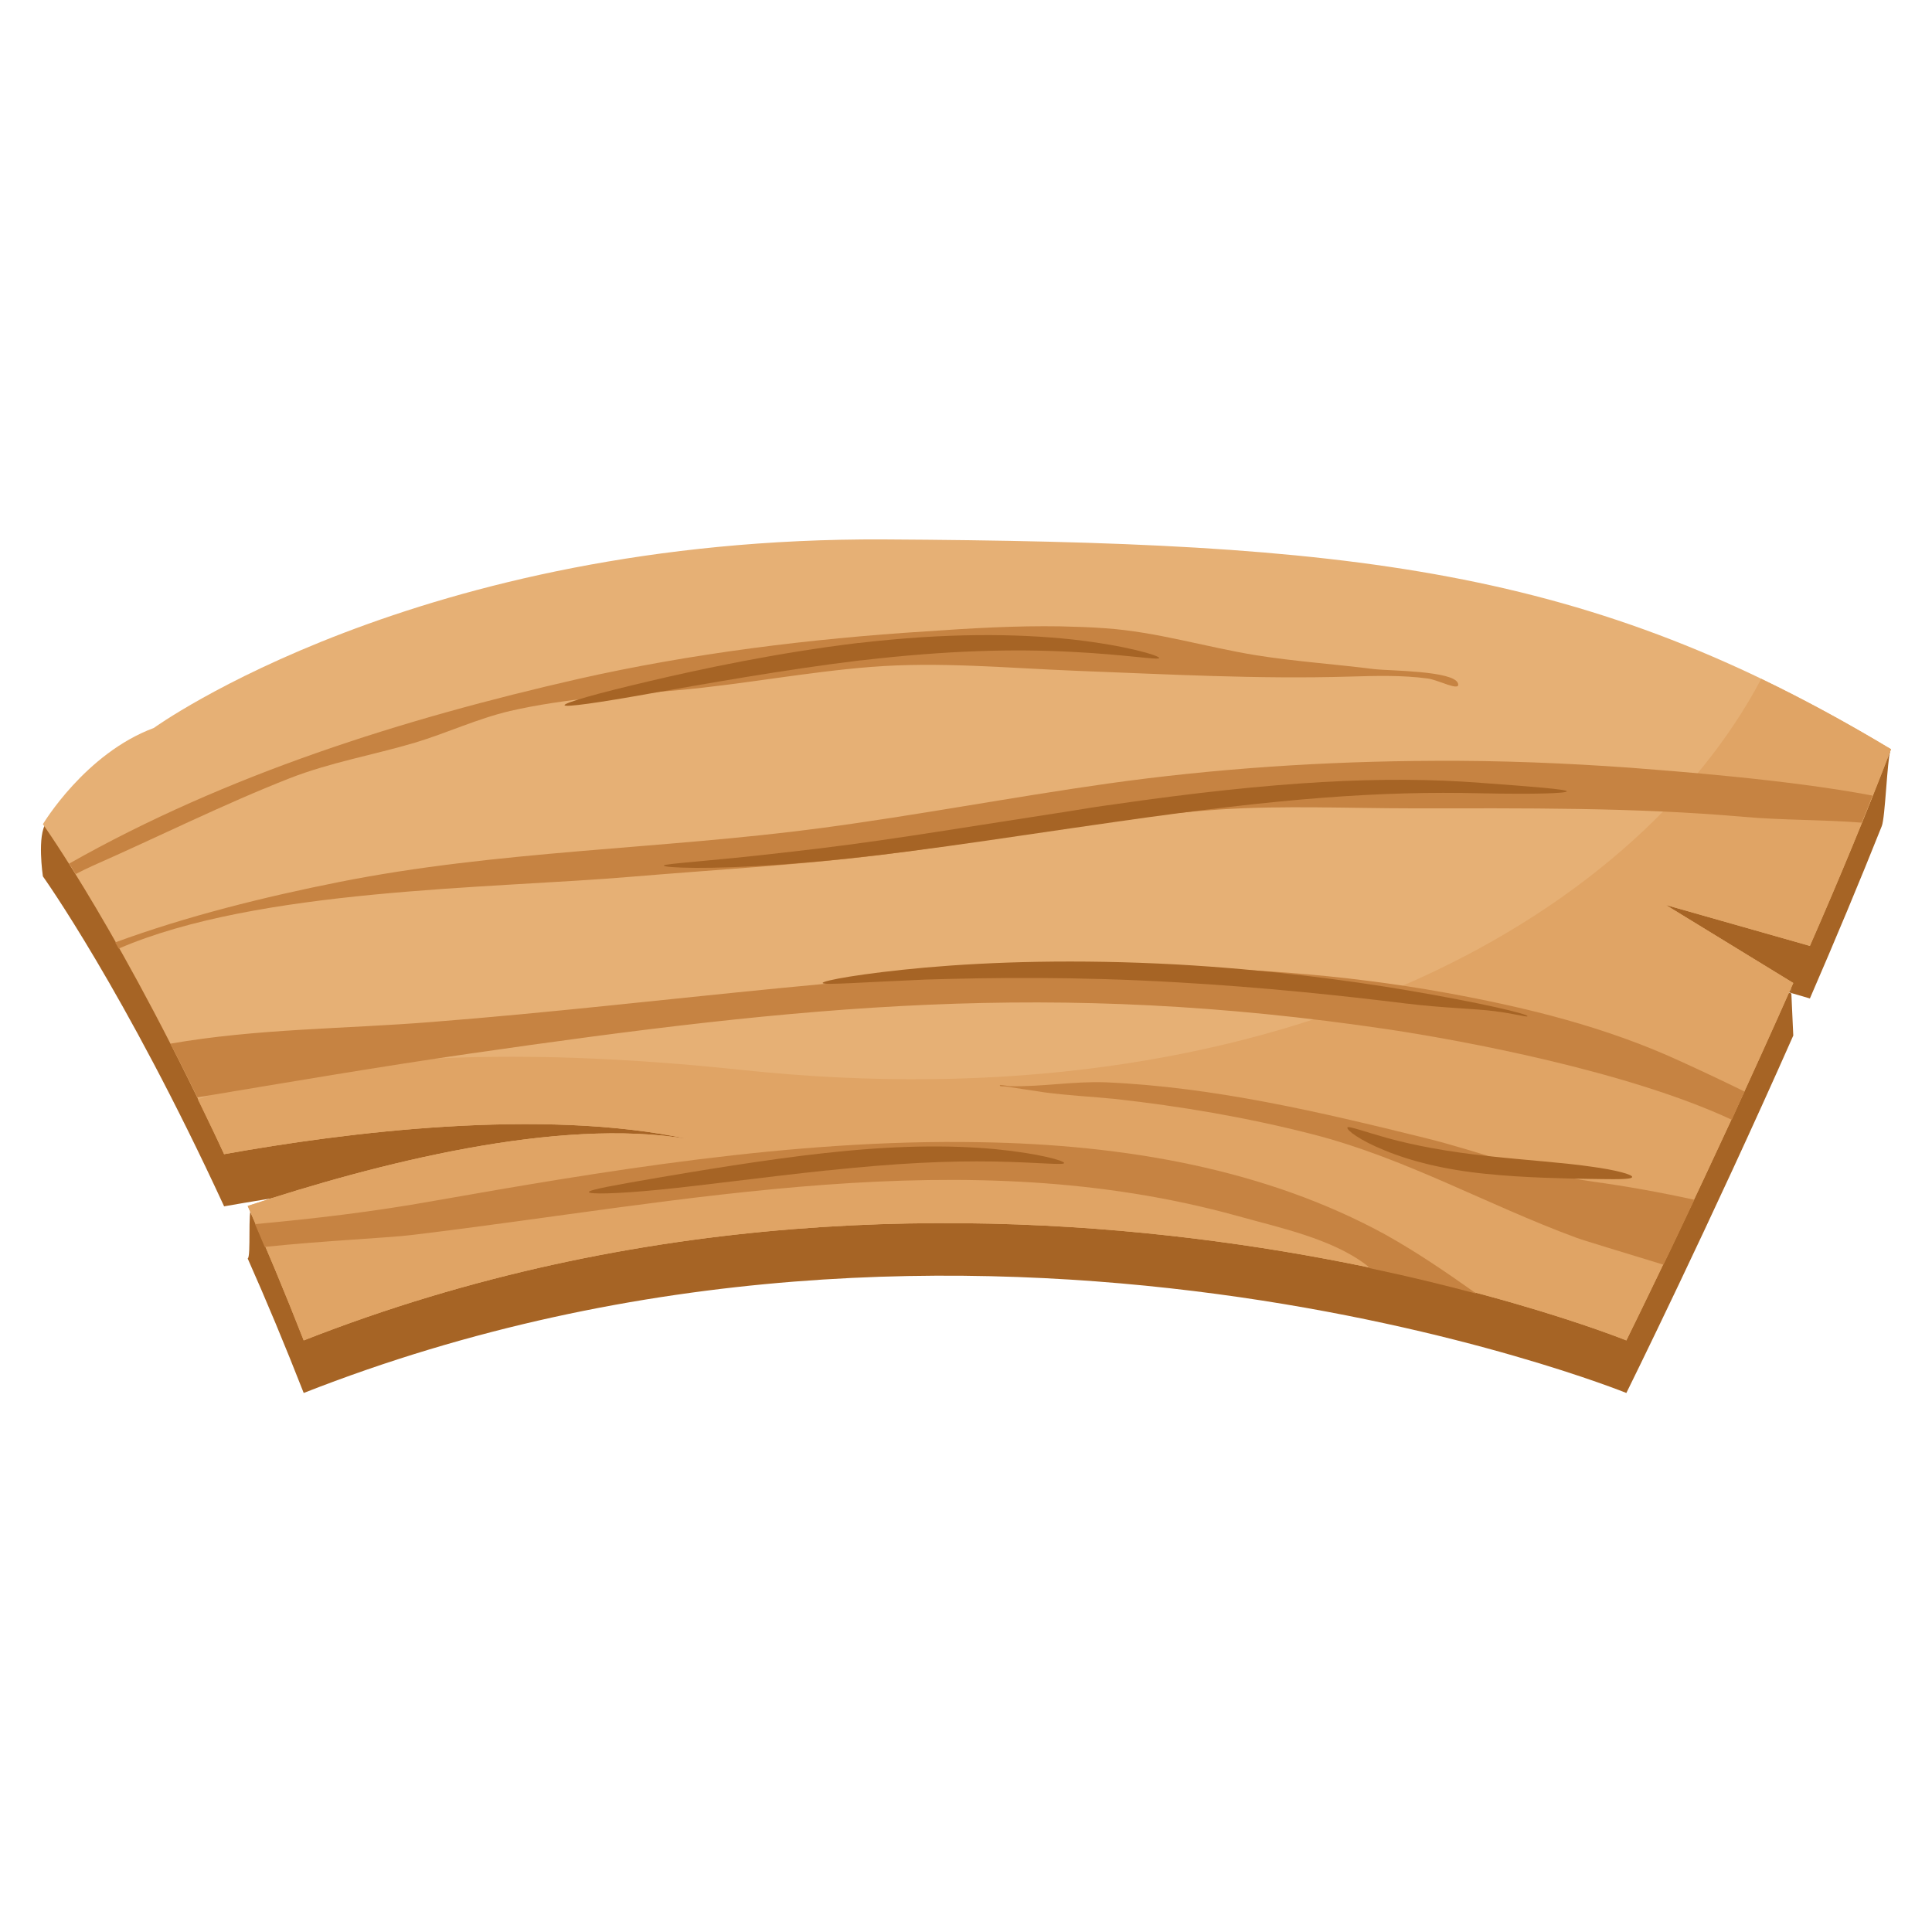 <?xml version="1.0" encoding="utf-8"?>
<!-- Generator: Adobe Illustrator 26.4.1, SVG Export Plug-In . SVG Version: 6.00 Build 0)  -->
<svg version="1.1" id="Layer_1" xmlns="http://www.w3.org/2000/svg" xmlns:xlink="http://www.w3.org/1999/xlink" x="0px" y="0px"
	 width="500px" height="500px" viewBox="0 0 500 500" enable-background="new 0 0 500 500" xml:space="preserve">
<g id="g59">
	<g>
		<path fill="#A66425" d="M81,308.5c17.5-2.4,37.6-4.3,57.2-4.1C119,303.8,98.8,304.9,81,308.5z"/>
	</g>
	<g>
		<polygon fill="#A66425" points="431.1,247.7 463.6,257 463.5,254.7 		"/>
	</g>
	<g>
		<path fill="#A66425" d="M39.9,201.9c-11.5,4.3-23.2,5.1-27.9,11c-2.5,3.2-0.9,13.9-0.9,13.9s21.1,29.5,46.9,85.4
			c6.8-1.2,14.6-2.5,23-3.6c17.8-3.6,38-4.7,57.2-4.1c13.9,0.1,27.6,1.2,40,3.8c-11.9-2-25.7-3.4-40-3.8
			c-19.6-0.1-39.7,1.7-57.2,4.1c-5.6,1.1-10.9,2.4-15.9,4.1c-1,0.3-0.1,12.7-1,13c4.8,10.8,9.6,22.3,14.5,34.8
			c173.8-68.3,342.3,0,342.3,0s21.7-43.9,43.2-92.5l-0.5-10.9l-32.5-9.3l32.4,7l0.1,2.2l4.8,1.4c6.5-15,12.9-30.3,18.6-44.6
			c0.9-2.2,1.4-17.2,2.2-19.3c-78.5-47.3-139.4-40.8-260.2-41.4v0C108,152.4,39.9,201.9,39.9,201.9z"/>
	</g>
	<g>
		<path fill="#E6B075" d="M489.4,193.9c-78.5-47.3-139.7-53.6-260.6-54.3c-120.8-0.6-189,48.8-189,48.8
			C22,195,11.1,213.3,11.1,213.3s21.1,29.5,46.9,85.4c31.2-5.6,82-12.1,120.2-3.9c-33.8-5.8-81.1,6.4-114.1,17.3
			c4.8,10.8,9.6,22.3,14.5,34.8c173.8-68.3,342.3,0,342.3,0s21.7-43.9,43.2-92.5l-33-20.2l37.3,10.6
			C475.9,227.7,483.2,210.1,489.4,193.9z"/>
	</g>
	<g>
		<path fill="#E0A465" d="M489.4,193.9c-11.5-6.9-22.6-12.9-33.6-18.2c-33.1,62.6-127.1,115.7-263.8,101.2
			c-71.8-7.6-115-1.4-140.8,7.6c2.2,4.6,4.5,9.2,6.8,14.2c31.2-5.6,82-12.1,120.2-3.9c-33.8-5.8-81.1,6.4-114.1,17.3
			c4.8,10.8,9.6,22.3,14.5,34.8c173.8-68.3,342.3,0,342.3,0s21.7-43.9,43.2-92.5l-33-20.2l37.3,10.6
			C475.9,227.7,483.2,210.1,489.4,193.9z"/>
	</g>
	<g>
		<path fill="#C68342" d="M430.5,327.3c2.8-5.7,4.1-8.6,8-16.8c-8.7-1.9-17.5-3.5-26.3-4.7c-15-2.1-28.8-7.7-43.4-11.3
			c-27.1-6.7-54.7-13.2-82.7-14.4c-8.3-0.3-16.5,1.2-24.7,1c-0.3,0-2.5-0.4-2.6-0.3c-0.3,0.5,1,0.3,1.6,0.4c3.3,0.5,6.6,1,9.9,1.5
			c6,0.8,12.1,1.1,18.2,1.7c17.2,1.9,34.2,4.8,51,9.1c24,6.1,45.3,18.3,68.4,26.8C409.4,320.9,420.1,324.1,430.5,327.3z"/>
	</g>
	<g>
		<path fill="#C68342" d="M112.2,310.8c-15.6,2.8-30.9,4.6-46.2,6c0.8,1.9,1.7,3.9,2.5,5.9c15.2-1.6,32.9-2.4,38.2-3.1
			c70.8-8.5,142.9-24.5,213.6-4.9c10.7,3,24.2,5.8,33.2,12.6c0.3,0.2,0.7,0.6,1,0.9c10.4,2.2,19.4,4.4,27.6,6.6
			c-7.6-5.4-15.2-10.6-23.4-15.2c-31-17-67.5-23.4-105.2-24C205.1,294.7,154.9,303.3,112.2,310.8z"/>
	</g>
	<g>
		<path fill="#C68342" d="M355.9,173.2c-10.2-1.3-20.6-2-30.7-3.6c-13-2.1-25.9-6.1-39.1-7c-3.8-0.3-7.7-0.4-11.6-0.5
			c-11.6-0.2-23.4,0.5-34.9,1.3c-29.9,1.9-60.7,5.7-89.9,12.3c-45.6,10.4-91,24.7-131.8,47.8c0.6,0.9,1.1,1.7,1.7,2.7
			c1.3-0.7,2.8-1.4,4.3-2.1c16.8-7.4,34-16,51.1-22.7c10.5-4.1,21.6-6,32.4-9.2c8.3-2.5,16.1-6.2,24.6-8.2
			c14.4-3.3,29.1-4.1,43.7-5.4c16.6-1.5,33.2-4.7,49.7-6c17.7-1.4,35.4,0.3,53.1,1c23.7,0.9,47,2.2,70.8,1.5
			c6.7-0.2,13.6-0.4,20.2,0.5c2.6,0.3,8.7,3.6,7.8,1.2C376.1,173.6,359.7,173.6,355.9,173.2z"/>
	</g>
	<g>
		<path fill="#C68342" d="M451.5,282.5c-5.5-2.7-11-5.3-16.5-7.8c-19.3-8.9-39.6-13.9-60.4-17.7c-27.5-5-54.9-6.8-82.3-6.7
			c-60.3,0.2-120.4,9.5-180.7,14.2c-22.5,1.8-45.2,1.7-67.5,5.6c2.3,4.4,4.6,9,7,13.9c23.4-3.9,46.8-7.9,70.3-11.3
			c86.6-12.5,150.9-19.2,237.9-6.3c19.3,2.9,61.9,10.8,88.9,23.4C449.2,287.6,450.3,284.9,451.5,282.5z"/>
	</g>
	<g>
		<path fill="#C68342" d="M481.8,212.9c1-2.4,1.9-4.6,2.8-7c-22-4.2-52.4-6.4-62.5-7.2c-16.7-1.2-33.7-1.9-50.8-1.8
			c-28.4,0.1-57,2-84.7,5.9c-24.7,3.5-49.3,8.2-74.1,11.5c-41.3,5.5-83.9,5.8-124.9,14c-19.1,3.8-39.3,8.8-57.8,15.6
			c0.3,0.5,0.6,1,0.9,1.6c36.1-15.6,96.1-15.5,132.7-18.6c21.4-1.8,42.9-3,64.2-5.6c29.3-3.6,58.5-9.8,88-11.8
			c16.7-1.1,33.4-0.3,50.1-0.3c28.5,0,57.2-0.3,85.6,2.2C461.5,212.3,471.7,212.1,481.8,212.9z"/>
	</g>
	<g>
		<path fill="#A66425" d="M277.6,214.3c3.7-0.5,7.4-1.1,11.1-1.6c43-6.2,68.8-8,94.4-7.4c14.4,0.3,22.3,0,22.4-0.5
			c0.1-0.5-8.5-1.2-22.3-2.2c-24.7-1.9-53-0.5-95.1,5.6c-3.8,0.5-7.5,1.1-11.1,1.7c-35.8,5.5-49.4,8-74.6,10.8
			c-18.9,2.2-30.6,2.8-30.6,3.3c0,0.6,11.7,1.1,30.8-0.3C224.8,222.1,245,219.1,277.6,214.3z"/>
	</g>
	<g>
		<polygon fill="#A66425" points="299.9,170.2 299.9,170.2 299.9,170.2 		"/>
	</g>
	<g>
		<path fill="#A66425" d="M222.7,170.9l0.2,0c22.3-2.6,39.5-3,54.5-2.2c13.9,0.7,22.5,2.2,22.6,1.6c0.1-0.6-8.3-3.2-22.4-4.8
			c-14.9-1.6-33-1.7-55.3,0.9l-0.2,0c-20.8,2.5-41,6.8-54.1,9.9c-13.7,3.2-22,5.6-21.9,6.2c0.1,0.6,8.7-0.6,22.6-3.1
			C181.3,177.2,202.8,173.3,222.7,170.9z"/>
	</g>
	<g>
		<path fill="#A66425" d="M304.2,254.2c23,1.3,43.4,3.5,59.6,5.5c9.8,1.2,17.7,1.3,23.1,2c5.4,0.7,8.3,1.6,8.4,1.3
			c0.2-0.6-12.2-3.5-31-6.7c-16-2.7-36.7-5.4-59.8-6.7c-25.9-1.4-47.9-0.7-65,0.8c-16.6,1.5-26.7,3.4-26.6,4
			c0.1,0.6,10.3-0.2,26.9-0.9C256.9,253,278.2,252.7,304.2,254.2z"/>
	</g>
	<g>
		<path fill="#A66425" d="M358.3,297.7c6.8,2.8,15.4,5,26.3,6.1l0.1,0c9.4,1,20.9,1.2,26.6,1.3c6.8,0.1,11,0.2,11.1-0.5
			c0.1-0.6-4-1.8-10.8-2.7c-6.8-1-16.2-1.6-26.4-2.7l-0.1,0c-10.9-1.2-18.7-2.7-25.8-4.6c-6.4-1.8-10.4-3.3-10.6-2.8
			C348.5,292.5,351.9,295.1,358.3,297.7z"/>
	</g>
	<g>
		<polygon fill="#A66425" points="348.7,291.9 348.7,291.9 348.7,291.9 		"/>
	</g>
	<g>
		<path fill="#A66425" d="M170.6,307.9c11.2-1.1,26.5-3.2,43.4-5c0,0,0.2,0,0.2,0c18-1.9,31-2.5,43.2-2.3c11,0.2,17.9,1,18,0.4
			c0.1-0.6-6.6-2.5-17.8-3.6c-11.9-1.1-26.1-1-43.9,1l-0.2,0c-15.5,1.7-33.9,4.8-43.3,6.4c-11,1.9-17.8,3.1-17.8,3.7v0
			C152.4,309.1,159.4,309,170.6,307.9z"/>
	</g>
</g>
</svg>
